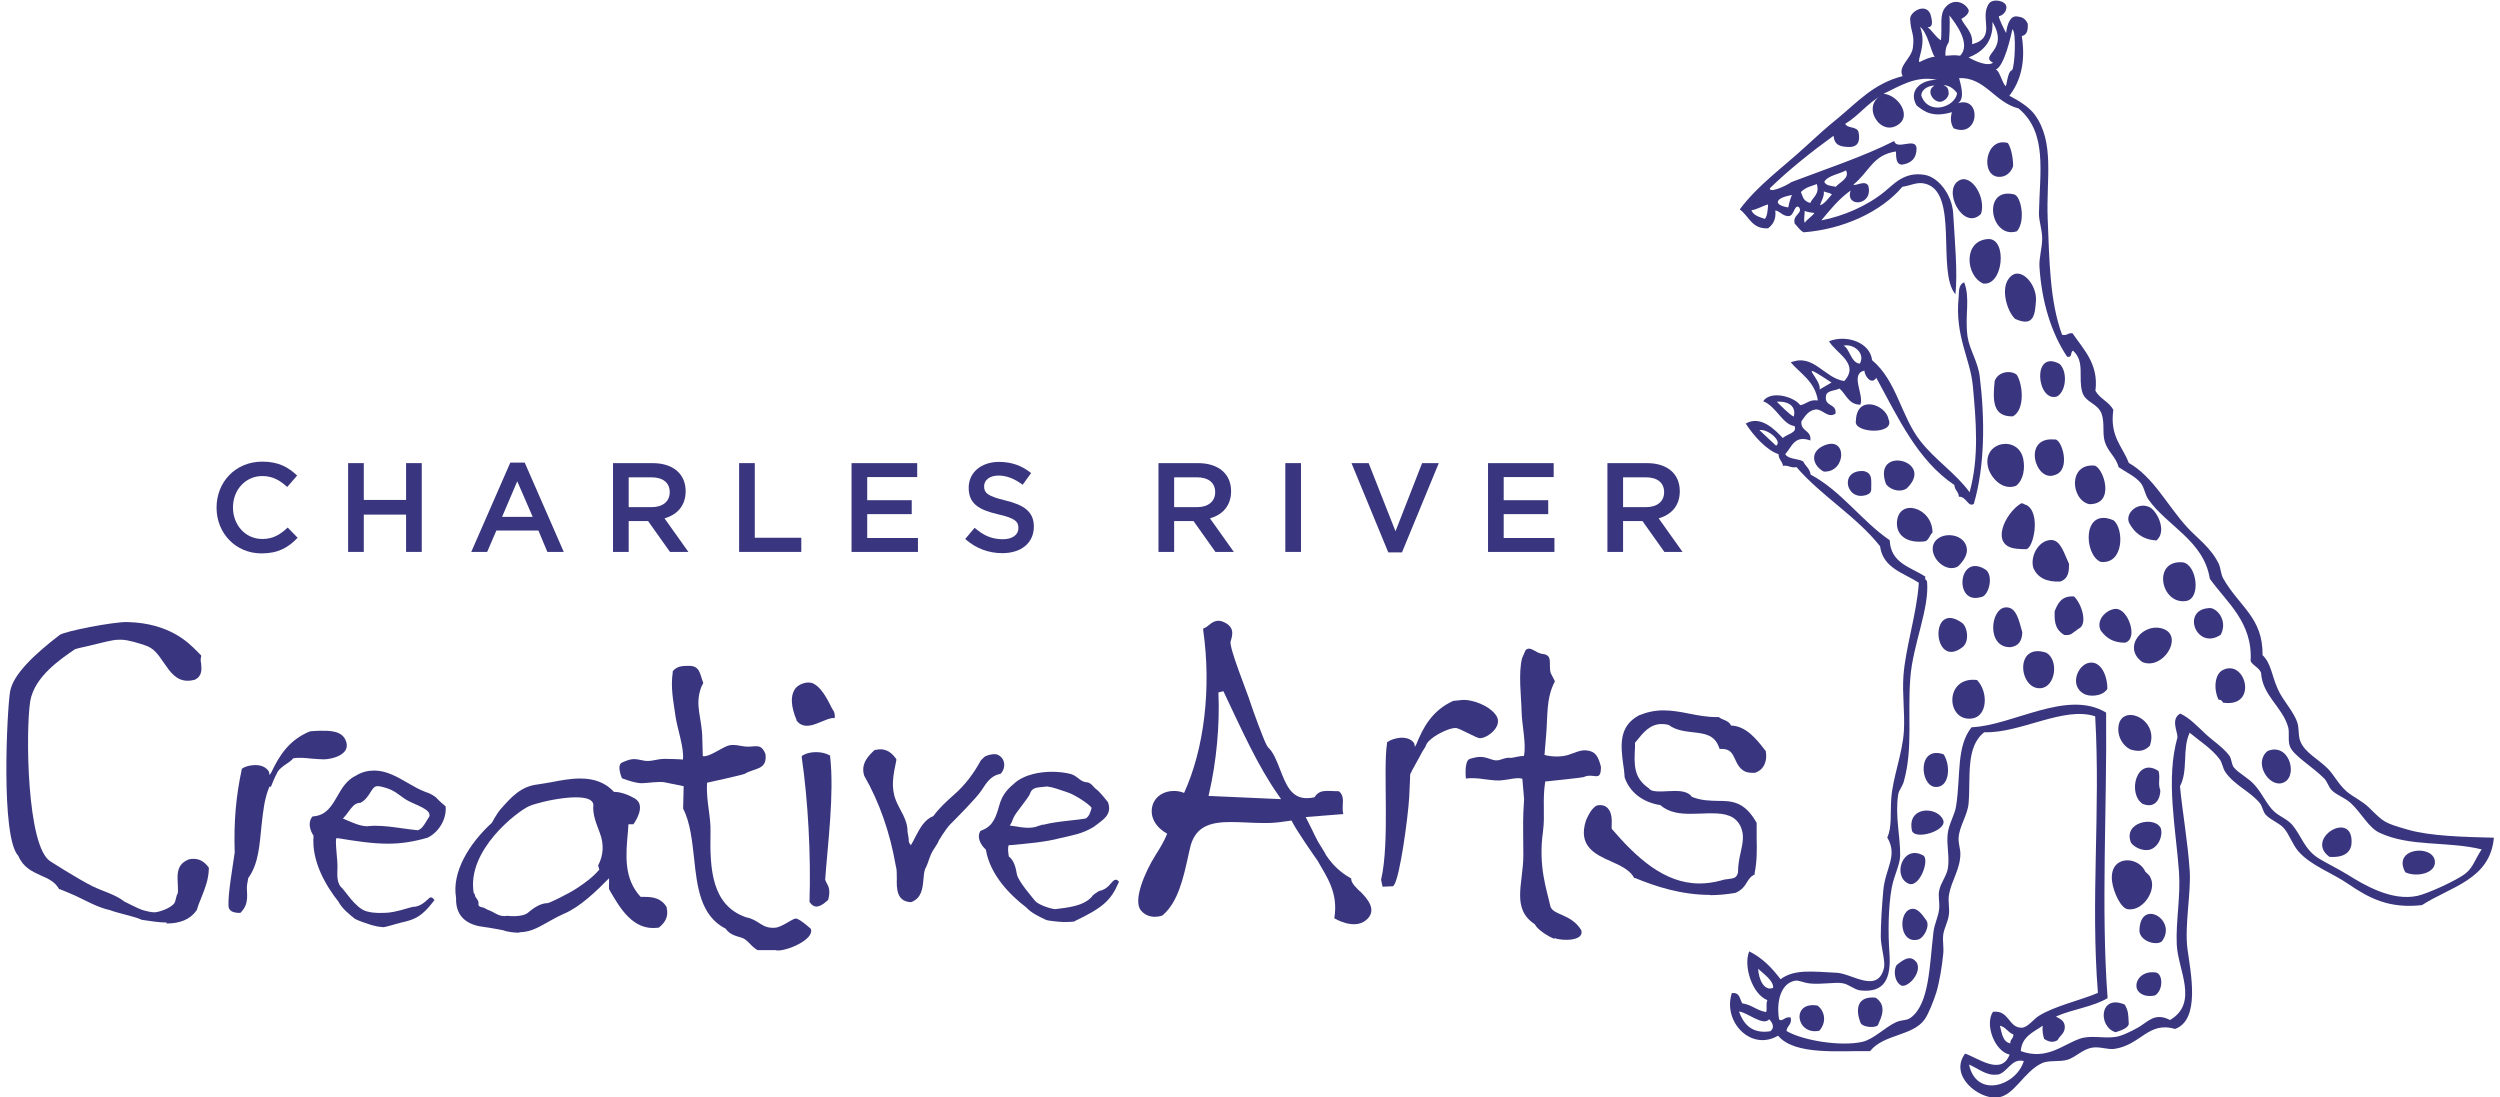 <?xml version="1.0" encoding="UTF-8"?> <svg xmlns="http://www.w3.org/2000/svg" id="Layer_1" width="1.39in" height=".61in" viewBox="0 0 100 44.11"><defs><style>.cls-1{fill-rule:evenodd;}.cls-1,.cls-2{fill:#39367f;stroke-width:0px;}</style></defs><path class="cls-1" d="m78.71,11.34c.26.66.02,1.35.14,2.2.08.52.42,1.01.49,1.6.21,1.71.21,3.6-.24,5.12-.23.15-.3-.31-.6-.29-.01-.21-.17-.26-.18-.47-1.48-.99-2.26-2.7-3.14-4.31-.19.3-.46-.05-.48-.29-.59.14,0,.97-.16,1.37-.48,0-.57-.42-.84-.65-.16.09-.44.07-.53.24-.13.52.43.33.37.77-.3.2-.49-.16-.78-.17-.32.04-.44.27-.59.48-.04.42.41.34.36.77-.64-.23-.74.25-1.01.55.12.21.5.17.72.29.09.19.27.29.3.53,1.26.68,2.03,1.85,3.18,2.64.04.94.86,1.08,1.44,1.47-.06.09.06.16.06.18.11,1.07-.57,2.55-.67,3.87-.12,1.5.11,2.84-.26,4.17-.05.2-.2.35-.23.54-.13.86.09,1.69.08,2.44,0,.37-.25.81-.34,1.31-.14.78-.15,1.82-.09,2.62.07,1-.18,1.61-1.17,1.5-.25-.03-.44-.24-.72-.29-.3-.05-.86.06-1.31.01-.23-.02-.45-.14-.6-.11-.54.1-.76.78-.64,1.55.14.13.22-.13.47-.07.06.29-.15.32-.17.54.66.39,2.18.63,3.04.44.46-.1.92-.59,1.36-.79.24-.11.43-.06.59-.18.76-.55.76-2.13.92-3.46.04-.33.21-.63.23-.95.02-.23-.05-.49,0-.71.06-.31.3-.58.35-.9.07-.45-.06-.93-.01-1.37.04-.4.29-.77.34-1.13.19-1.22,0-2.38.62-3.16,1.67-.07,3.84-1.54,5.41-.59.04,3.78-.21,7.89.06,11.48-.58.35-1.43.45-2.08.74.16.09.35.16.36.41,0,.28-.2.35-.29.54-.2.12-.37.06-.54-.05-.05-.15-.08-.32-.06-.53-.37.26-.84.43-.88,1.02,1.05.38,1.68-.26,2.38-.5.43-.15.93,0,1.43-.07.26-.04.62-.22.89-.37.39-.21.67-.64,1.3-.31,1.17-.69.31-2.03.27-3.04-.04-.94.16-1.92.09-2.92-.13-1.78-.54-3.71-.06-5.41,0-.24-.28-.73.11-.95.36.16.68.5,1.02.82.3.28.72.55.96.88.09.13.08.35.18.47.19.23.59.42.84.71.31.35.49.8.78,1.06.23.21.52.3.72.53.37.43.49,1,1.08,1.36.33.2.73.39,1.14.64.67.42,1.78,1.08,2.81.86.39-.08,1.61-.63,1.95-.91.3-.24.38-.58.64-.96-1.39-.34-2.88-.09-4.11-.67-.43-.2-.71-.77-1.14-1.18-.26-.24-.57-.32-.78-.53-.12-.12-.18-.35-.3-.47-.5-.5-1.24-.92-1.38-1.29-.09-.23-.01-.56-.07-.77-.22-.81-1.04-1.27-1.09-2.19-.08-.21-.32-.28-.42-.47.09-1.56-.96-2.36-1.64-3.31-.24-1.53-1.72-2.12-2.47-3.19-.14-.2-.16-.47-.3-.65-.22-.28-.6-.44-.9-.65-.1-.41-.42-.6-.55-1.01-.11-.35,0-.75-.13-1.13-.16-.44-.65-.44-.78-.88-.17-.58.12-1.22-.37-1.66-.12.04-.01.3-.24.24-.63-.95-1.02-2.19-1.11-3.62-.02-.36.11-.75.11-1.13,0-.35-.13-.68-.13-1.01.03-1.66.35-3.25-.82-4.22-.96-.24-1.35-1.26-2.39-1.22.02.13.28.82-.05,1.01.97-.31.87,1.43-.17,1.01-.12-.19-.14-.4-.07-.65-.76.22-1.09,0-1.42-.27-.34-.59.16-1.03.81-1.03-.85-.19-1.55.29-2.14.56.57.05,1.08.8.67,1.18-.76.67-1.61-.72-.73-1.12-.57.3-.93.82-1.48,1.15.1.2.5.09.54.35.07.38-.05.56-.33.58-.4,0-.64-.06-.68-.45-.87.63-1.8,1.37-2.56,2.11-.02.21.64-.09.87-.25,1.39-.53,2.86-1.01,4.13-1.65.1.39.86-.17.9.29,0,.41-.22.61-.59.66-.24-.01-.23-.29-.24-.53-.94.14-1.07.82-1.71,1.33.08.08.47-.2.6.05.21.81-.95.89-.71.19-.47.33-.82.77-1.18,1.2.88-.17,1.83-.57,2.55-1.16.36-.29.79-.81,1.6-.67.56.09,1.1.8,1.15,1.53.06,1.04.19,2.43.09,3.27-.77-.91.17-4.14-1.24-4.45-.31-.07-.55.08-.89.13-.87,1.02-2.39,1.71-3.97,1.83-.16-.08-.24-.23-.36-.35-.1-.36.35-.41.17-.66-.19-.13-.18.34-.41.36-.26,0-.33-.19-.54-.23.04.37-.1.57-.29.72-.66.04-.77-.5-1.14-.76.73-.98,1.73-1.68,2.65-2.53.41-.38.84-.77,1.3-1.14.79-.65,1.43-1.39,2.6-1.69-.21-.39.34-.69.41-1.13.08-.58-.08-.58-.11-1.17,0-.29.6-.65.81-.21.04.14.18.57-.11.54.2.15.32.4.54.53.06-.59-.08-1.03.19-1.34.35-.39.82-.15.93.14-.02-.04.07.14-.3.34.12.29.49.54.43,1.02,1.03-.28.26-1.06.69-1.65.17-.2.67-.1.69.14.02.19-.15.36-.3.38-.02.08.23.57.29.68.04-.38.18-.7.43-.67.16.02.34.05.44.3.02.36-.09.45-.24.49.16,1.03-.04,1.8-.5,2.4.39.2.8.46,1.02.76.81,1.11.46,2.58.52,4.16.07,1.7.08,3.34.58,4.69.21.05.23-.09.42-.06.44.65,1.06,1.24.92,2.31.17.32.55.44.72.77-.15,1.08.37,1.46.62,2.13,1,.57,1.55,1.72,2.35,2.59.42.46.94.8,1.27,1.47.08.18.08.41.18.59.65,1.14,1.6,1.57,1.58,3.08.35.34.36.8.61,1.36.21.48.64.89.79,1.36.08.24.02.53.13.77.19.44.71.69,1.08,1.06.25.24.44.65.78.94.25.21.63.38.9.65.61.6.6.6,1.56.88.91.26,2.26.29,3.45.32-.15,1.69-1.75,1.97-2.89,2.71-1.31.15-2.12-.27-2.98-.86-.66-.45-1.47-.72-1.98-1.29-.26-.3-.37-.69-.6-.95-.19-.21-.53-.32-.72-.53-.12-.13-.14-.35-.24-.47-.4-.48-1.02-.72-1.38-1.24-.12-.17-.12-.37-.24-.53-.32-.43-.81-.73-1.2-1.06-.31.65-.05,1.51-.39,2.15.09.99.31,2.2.39,3.39.06.89-.21,2.21-.09,3.15.13.96.53,2.85-.5,3.22-1.07-.32-1.37.64-2.43.8-.28.04-.59-.1-.89-.05-.4.06-.67.39-1.01.49-.31.09-.75.01-1.01.13-.76.35-1.12,1.34-1.83,1.39-.75.05-1.92-.89-1.27-1.77.51.17,1.46.91,1.79.04-.6-.13-1.01-1.21-.67-1.72.65-.08.62.63,1.14.64.26,0,.47-.33.71-.48.62-.39,1.69-.63,2.37-.92-.3-3.77.11-7.26-.11-11.12-1.26-.42-3.01.69-4.46.64-.76.59-.54,1.82-.63,2.86-.04.47-.37.92-.4,1.37-.02.22.07.45.07.65,0,.63-.36,1.07-.46,1.67-.04.25.03.52,0,.77-.03.3-.2.56-.23.83-.03.25.03.52,0,.77-.05.51-.15,1.12-.28,1.55-.1.31-.3.84-.47,1.08-.48.67-1.64.58-2.19,1.27-1.25-.02-3.03.18-3.7-.62-1.09.64-2.23-.56-1.86-1.71.32-.05.32.24.42.41.38.05.58.29.96.35.05-.12-.02-.3.05-.48-.62-.24-.97-1.39-.73-1.96.53.26.92.67,1.26,1.12.55-.41,1.26-.31,2.26-.26.61.03,1.65.86,1.9-.2.06-.27-.13-.85-.13-1.25,0-.5.04-1.19.1-1.85.08-.91.6-1.4.16-2.14.19-.4.12-.92.16-1.55.06-.88.45-1.79.51-2.74.04-.74-.07-1.48-.02-2.2.08-1.13.54-2.52.62-3.75-.61-.4-1.44-.58-1.56-1.47-.97-1.22-2.35-2.01-3.36-3.18-.24.05-.31-.09-.54-.05-.03-.19-.18-.26-.18-.47-.47-.15-1-.73-1.32-1.23.6-.35,1.18.25,1.49.58.17-.16.6-.21.47-.48-.48-.06-.73-.79-1.26-1,.31-.45,1.25-.18,1.49.16.26-.04.35-.24.71-.19-.12-.76-.68-1.06-1.09-1.53.92-.37,1.34.63,2.15.75.64-.7-.34-1.12-.61-1.6.69-.28,1.65.04,1.73.76,1,.84,1.16,2.26,1.94,3.25.61.78,1.42,1.29,1.98,2.06.39-1.4.26-2.87.13-4.28-.1-1.09-.73-2-.57-3.56.02-.18-.03-.51.23-.6Zm-.63-9.62s-.14.17-.12.52c.31-.01.3-.04.59,0,.47-.48-.22-1.35-.43-1.62.03.29,0,1.08-.04,1.11Zm-1.17.78c.19-.1.52-.24.62-.21-.16-.22-.28-.98-.59-1.21.28.72-.14,1.34-.02,1.42Zm2.97.03c-.59-.33.67-.48-.03-1.65.05.91-.54,1.27-.96,1.43.18.1.74.39.99.21Zm.1.27c.14,0,.27.55.39.65.06.1.06-.57.27-.63.11-.15.18-1.57.01-1.64-.05.24-.32,1.49-.67,1.62Zm-1.89.99c-.06.23-.27.29-.31.3-.28.05-.64-.43-.26-.65-.2,0-.52.12-.53.4.27.81,1.35.48,1.44-.09-.12-.18-.35-.34-.55-.32.14.05.21.11.21.35Zm-5,3.52c.06.16.29.16.46.2.15-.18.58-.35.41-.66-.24.14-.74.21-.87.46Zm-.57.86c.11-.25.39-.36.27-.77-.23.09-.44.12-.64.32.09.22.09.35.37.44Zm.4.08c.17-.03.38-.34.48-.44-.04,0-.06-.04-.15-.06-.04,0-.14-.05-.18-.05.03.19-.12.42-.15.54Zm-1.28.09c.05-.24.11-.45.16-.5-.69.11-.79.4-.16.5Zm-1.48.11c.07.21.33.28.54.35.1-.1.12-.39.13-.58-.21.05-.48.22-.67.23Zm2.15.51c.01-.08.36-.32.38-.4-.08,0-.35-.05-.39-.08.01.09-.06.46.02.48Zm2.21,5.66c.24-.45-.3-.82-.66-.72.25.09.29.69.66.72Zm-1.62,1.04c.1-.41-1.04-1.28.48-.28l-.48.28Zm-1.04,1.09c.09-.3-.07-.63-.68-.6.12.12.52.53.68.6Zm-1.38.54c.36-.05.94.47.67.63l-.67-.63Zm.55,22.43c.04-.27-.38-.57-.6-.77.02.41.23.91.6.77Zm-.1,1.73c.18-.13.07-.35-.06-.47-.23.3-.91-.3-1.21-.31.16.44.47.92,1.27.79Zm9.64.5c-.02-.17.13-.18.12-.36-.22-.08-.3-.3-.54-.35.08.3.11.65.42.71Zm-.52,1.25c-.42.07-.73-.22-1.14-.4.29,1.38,1.9.86,2.2-.14-.5-.13-.66.48-1.06.55Z"></path><path class="cls-1" d="m80.47,5.75c.16.23.22.73.21.94-.1.28-.33.44-.59.42-.74-.05-.53-1.62.38-1.36Z"></path><path class="cls-1" d="m79.39,8.6c-.72.72-1.6-1.01-.85-1.36.49-.23,1.06.72.85,1.36Z"></path><path class="cls-1" d="m80.83,9.3c-1.06.33-1.42-1.77-.13-1.49.3.03.5,1.09.13,1.49Z"></path><path class="cls-1" d="m79.7,9.61c.75,0,.59,1.89-.22,1.79-.71-.3-.83-1.75.22-1.79Z"></path><path class="cls-1" d="m80.75,12.81c-.31-.3-.57-1.17-.25-1.6.43-.6,1.15.21,1.1.88-.04.51-.06,1.09-.84.73Z"></path><path class="cls-1" d="m82.55,14.63c.32.3.28,1.08-.1,1.31-.82.26-1.03-1.92.1-1.31Z"></path><path class="cls-1" d="m80.83,15.07c.25.4.33,1.41-.16,1.67-.82.02-.81-.65-.73-1.42.14-.4.67-.44.89-.25Z"></path><path class="cls-1" d="m75.67,16.85c.3.65-1.43.57-1.31.07.03-1.08,1.21-.65,1.31-.07Z"></path><path class="cls-1" d="m82.34,17.67c.29-.08.7,1.24.01,1.43-.78.3-1.31-1.55-.01-1.43Z"></path><path class="cls-1" d="m73.07,18.96c-.41-.21-.59-.73-.07-1.01,1.03-.53,1,1.06.07,1.01Z"></path><path class="cls-1" d="m80.81,19.53c-.58.22-1.05-.36-1.14-.76-.23-1.03,1.23-1.29,1.42-.31.07.35.02.83-.29,1.07Z"></path><path class="cls-1" d="m76.41,19.63c-.2.16-.62.12-.84-.17-.57-1.57,2-.95.84.17Z"></path><path class="cls-1" d="m83.96,18.72c.37.11.84,1.57-.22,1.55-.74-.17-.86-1.65.22-1.55Z"></path><path class="cls-1" d="m74.68,18.94c.3.07.3.27.3.53-.02.17.06.33-.17.42-.85.31-1.15-1.02-.13-.95Z"></path><path class="cls-1" d="m81.21,20.3c.61.32.28,1.78-.01,1.78-.11,0-.24,0-.39-.02-1.09-.11-.45-1.44.19-1.82.1-.02.14.06.21.06Z"></path><path class="cls-1" d="m77.44,21.41c-.12.11-.16.36-.35.36-.73.07-1.1-.28-1.08-.76.05-1.01,1.43-.62,1.43.4Z"></path><path class="cls-1" d="m86.43,21.73c-.55-.04-.87-.31-1.08-.7-.18-.37.3-.84.77-.66.32.1.79.99.31,1.37Z"></path><path class="cls-1" d="m84.72,20.92c.42.33.43,1.78-.52,1.67-.68-.28-.75-2.22.52-1.67Z"></path><path class="cls-1" d="m78.47,22.77c-.45.27-1.07-.27-1.02-.76.08-.67,1.27-.66,1.37.04.03.23-.1.47-.35.72Z"></path><path class="cls-1" d="m82.93,22.66c0,.29-.01.6-.35.72-.56.03-.91-.16-1.08-.53-.15-.45.18-1.12.7-1.14.39-.01.53.54.72.94Z"></path><path class="cls-1" d="m79.54,22.88c.39.21.17,1.12-.17,1.13-1.07.31-.91-1.77.17-1.13Z"></path><path class="cls-1" d="m87.51,22.61c.56.1.73,1.44.14,1.55-1.04.18-1.39-1.67-.14-1.55Z"></path><path class="cls-1" d="m83.12,23.97c.32.29.58,1.14.19,1.31-.29.2-.28.27-.57.25-.43-.25-.39-.66-.39-.95.13-.33.28-.63.77-.6Z"></path><path class="cls-1" d="m84.22,25.38c-.25-.44.22-.89.59-.9.5-.01.92,1.21.37,1.36-.48,0-.75-.19-.96-.47Z"></path><path class="cls-1" d="m81.05,25.42c-.01.34-.14.55-.47.6-.98.03-.82-1.56-.2-1.6.44-.03.54.55.67,1Z"></path><path class="cls-1" d="m88.54,24.45c.28-.06.8.46.49,1.07-.97.65-1.6-.99-.49-1.07Z"></path><path class="cls-1" d="m78.61,25.03c.24.15.34.79.01,1.01-1.18.87-1.32-1.92-.01-1.01Z"></path><path class="cls-1" d="m86.76,25.3c.76.33-.06,1.65-.88,1.32-.85-.6.06-1.66.88-1.32Z"></path><path class="cls-1" d="m82.01,26.24c.52.29.38,1.38-.22,1.43-.88.07-1.07-1.85.22-1.43Z"></path><path class="cls-1" d="m84.47,27.7c-.22.33-.77.31-.95.19-.63-.35-.19-1.3.34-1.25.4.03.62.59.61,1.06Z"></path><path class="cls-1" d="m89.12,28.25c-.03-.07-.08-.12-.18-.12-.21-.44-.15-1.03.17-1.19.93-.47,1.44,1.53.01,1.31Z"></path><path class="cls-1" d="m79.23,27.34c.47.49.42,1.48-.22,1.55-1.03.12-1.1-1.71.22-1.55Z"></path><path class="cls-1" d="m86.16,30c-.22.21-.44.23-.77.13-.31-.16-.49-.5-.48-.83.03-1.09,1.69-.42,1.26.7Z"></path><path class="cls-1" d="m77.89,30.33c.3.47.23,1.35-.34,1.31-.63-.05-.72-1.69.34-1.31Z"></path><path class="cls-1" d="m90.92,30.19c.91-.36,1.26,1.14.55,1.3-.54.12-1.13-.85-.55-1.3Z"></path><path class="cls-1" d="m86.53,31.01c.08.28-.04.47.07.77,0,.31-.19.75-.71.54-.62-.4-.26-1.92.64-1.32Z"></path><path class="cls-1" d="m77.86,32.95c.23.44-1.16.86-1.25.43-.19-.97,1-.97,1.25-.43Z"></path><path class="cls-1" d="m86.61,33.27c.12.33-.1.83-.47.9-.3.05-.61-.13-.72-.29-.33-.83.93-1.07,1.18-.61Z"></path><path class="cls-1" d="m93.4,34.45c-1.01-.73.91-1.89.89-.6,0,.31-.18.65-.89.6Z"></path><path class="cls-1" d="m77.04,34.38c.33.11-.12,1.37-.58,1.14-.63-.3-.23-1.56.58-1.14Z"></path><path class="cls-1" d="m96.45,35.07c-.55-.99,1.14-1.14,1.19-.43.03.48-.75.64-1.19.43Z"></path><path class="cls-1" d="m86.21,35.3c.24.48-.28,1.31-.88,1.26-.32,0-.62-.72-.67-1.12-.13-1.05.99-1.04,1.31-.45.02.1.18.14.24.31Z"></path><path class="cls-1" d="m77.19,37c.16.22-.09.73-.35.78-.69.15-.77-.94-.37-1.19.33-.19.56.19.72.41Z"></path><path class="cls-1" d="m86.66,37.85c-.22.18-.86,0-.9-.41,0-1.36,1.56-.46.9.41Z"></path><path class="cls-1" d="m76.79,38.67c.26.4-.31,1.03-.59.96-.32-.15-.33-.69-.19-.84.24-.19.53-.42.77-.12Z"></path><path class="cls-1" d="m86.43,39.1c.27.06.3.7-.04.92-.29.07-.62,0-.73-.26-.11-.32.2-.75.77-.66Z"></path><path class="cls-1" d="m75.15,40.11c.49.32.21.84.11,1.07-.02.16-.6.15-.71-.05-.22-.56-.14-1.09.6-1.02Z"></path><path class="cls-1" d="m72.82,40.43c.32.25.35.7.07,1.01-.94.2-1.15-1.2-.07-1.01Z"></path><path class="cls-1" d="m85.17,40.39c.14.25.14.35.16.75.02.17-.29.29-.53.36-.71-.21-.66-1.55.37-1.11Z"></path><path class="cls-2" d="m10.26,22.25c-1.04,0-1.81-.81-1.81-1.84s.76-1.85,1.84-1.85c.66,0,1.05.23,1.4.56l-.4.46c-.29-.27-.59-.44-1-.44-.68,0-1.18.56-1.18,1.26s.49,1.27,1.18,1.27c.44,0,.72-.18,1.02-.46l.4.41c-.37.39-.78.63-1.45.63Z"></path><path class="cls-2" d="m14.37,20.69v1.5h-.63v-3.57h.63v1.48h1.7v-1.48h.63v3.57h-.63v-1.5h-1.7Z"></path><path class="cls-2" d="m22.41,22.19h-.66l-.36-.86h-1.69l-.37.86h-.64l1.57-3.59h.58l1.57,3.59Zm-1.87-2.84l-.61,1.43h1.23l-.62-1.43Z"></path><path class="cls-2" d="m26.68,22.19l-.88-1.24h-.78v1.24h-.63v-3.57h1.59c.82,0,1.33.43,1.33,1.13,0,.59-.35.95-.85,1.09l.96,1.35h-.74Zm-.75-3h-.91v1.2h.92c.45,0,.73-.23.73-.6,0-.39-.28-.6-.74-.6Z"></path><path class="cls-2" d="m29.46,18.62h.63v3h1.87v.57h-2.5v-3.57Z"></path><path class="cls-2" d="m36.63,19.18h-2.02v.93h1.79v.56h-1.79v.96h2.04v.56h-2.67v-3.57h2.64v.56Z"></path><path class="cls-2" d="m40.16,20.12c.75.18,1.15.45,1.15,1.05,0,.67-.52,1.07-1.27,1.07-.55,0-1.06-.19-1.49-.57l.38-.45c.34.3.68.46,1.13.46.39,0,.63-.18.63-.45,0-.26-.14-.4-.81-.55-.76-.18-1.19-.41-1.19-1.07,0-.62.51-1.04,1.22-1.04.52,0,.93.16,1.29.45l-.34.47c-.32-.24-.64-.37-.97-.37-.37,0-.58.19-.58.43,0,.28.16.4.85.57Z"></path><path class="cls-2" d="m48.61,22.19l-.88-1.24h-.78v1.24h-.63v-3.57h1.59c.82,0,1.33.43,1.33,1.13,0,.59-.35.95-.85,1.09l.96,1.35h-.74Zm-.75-3h-.91v1.2h.92c.45,0,.73-.23.73-.6,0-.39-.28-.6-.74-.6Z"></path><path class="cls-2" d="m52.05,18.62v3.57h-.63v-3.57h.63Z"></path><path class="cls-2" d="m56.91,18.62h.68l-1.48,3.59h-.55l-1.48-3.59h.69l1.08,2.74,1.07-2.74Z"></path><path class="cls-2" d="m62.22,19.18h-2.02v.93h1.79v.56h-1.79v.96h2.04v.56h-2.67v-3.57h2.64v.56Z"></path><path class="cls-2" d="m66.66,22.19l-.88-1.24h-.78v1.24h-.63v-3.57h1.59c.82,0,1.32.43,1.32,1.13,0,.59-.35.95-.85,1.09l.96,1.35h-.74Zm-.75-3h-.91v1.2h.92c.45,0,.73-.23.73-.6,0-.39-.28-.6-.74-.6Z"></path><path class="cls-2" d="m6.45,37.09c-.3,0-.61-.05-.88-.09l-.13-.02-.12-.05c-.2-.08-.91-.24-1.16-.34-.48-.1-.96-.38-1.39-.58-.21-.09-.41-.18-.62-.26h-.03s-.02-.04-.02-.04c-.17-.27-.43-.39-.71-.51-.35-.16-.71-.32-.91-.79-.72-.75-.45-5.93-.33-6.61.12-.68.96-1.48,1.99-2.27.19-.15,2.2-.54,2.73-.52,1.7.04,2.48.86,2.76,1.14.06.06.11.11.16.16l.04.04v.06c-.03.08-.02.17,0,.27.02.22.05.51-.26.65-.11.03-.2.04-.28.04-.46,0-.71-.36-.95-.71-.24-.34-.39-.6-.78-.72-.18-.06-.66-.22-.94-.22-.1,0-.21,0-.32.02-.18.02-.97.23-1.22.28-.11.02-.22.05-.32.08-.61.42-1.62,1.1-1.8,2.08-.19,1.21-.14,5.87.81,6.45,0,0,1.07.69,1.69,1,.45.22.9.32,1.29.62,0,0,.57.29.7.33.16.05.37.1.5.1.16,0,.67-.16.81-.38.05-.08.07-.31.13-.38.02-.13,0-.27,0-.4-.02-.36-.05-.78.45-.97.08-.02.13-.02.19-.02.23,0,.43.11.59.33l.02.03v.04c-.01.42-.15.78-.29,1.13-.07.17-.14.34-.19.52l-.02.03c-.25.35-.65.52-1.21.52Z"></path><path class="cls-2" d="m9.42,36.7s-.48.05-.49-.28c-.02-.51.15-1.43.25-2.15-.04-1.22.05-2.25.28-3.32v-.04s.04-.02.04-.02c.09-.07.3-.13.51-.13.26,0,.45.1.55.27v.03s.02.07.02.1c.02-.03.05-.07.07-.1.31-.66.71-1.32,1.57-1.66h.03c.12-.01.24-.02.36-.02.35,0,.93-.03,1.06.47.14.5-.59.68-.91.68-.16,0-.33-.02-.5-.03-.26-.03-.54-.05-.73-.01-.07.09-.17.16-.28.23-.16.11-.33.23-.39.41l-.03.05c-.06.12-.11.24-.16.37l-.04.09-.05-.02c-.21.48-.26,1.03-.32,1.56-.08.72-.1,1.53-.54,2.13-.02.18-.06.28-.05.43.02.34.04.65-.23.93l-.03.03Z"></path><path class="cls-2" d="m15.12,37.27c-.14,0-.3-.04-.45-.08-.14-.04-.59-.2-.66-.25-.25-.2-.51-.41-.66-.69-.5-.63-1.09-1.62-1-2.65-.15-.22-.23-.54-.06-.75l.03-.03h.04c.5-.05.71-.4.94-.8.19-.33.38-.66.76-.84.23-.14.47-.2.73-.2.49,0,.92.25,1.35.5.24.14.47.27.71.36.18.05.39.17.48.28.1.11.33.3.33.3.05.56-.33,1.08-.73,1.26-.55.16-1.05.24-1.59.24-.64,0-1.27-.1-2.01-.22h-.06c-.07.1.06.92.04,1.21-.01.28-.02.55.13.74.16.12.58.86,1.04.99.33.09.59.06.75.06.38,0,1.06-.24,1.11-.24.35,0,.56-.28.67-.36.1-.08.2.09.2.09h0s-.03.04-.03.04c-.48.62-.74.74-1.34.87-.22.05-.57.18-.73.18Zm-.29-4.07c.35,0,.72.05,1.07.1.21.03.43.06.64.08.16-.05.24-.19.34-.35.04-.06.07-.13.12-.19.12-.31-.59-.48-.93-.69-.29-.18-.45-.39-.94-.51-.29-.07-.33-.04-.49.21-.1.16-.21.33-.41.43h-.04c-.2.02-.31.19-.44.36-.07.1-.14.19-.22.27.07.03.13.05.19.08.26.11.5.22.78.23.09-.01.2-.02.32-.02Z"></path><path class="cls-2" d="m20.62,37.5c-.18,0-.48-.03-.65-.1,0,0-.58-.11-.76-.13-.54-.06-1.16-.31-1.13-1.17-.18-1.03.52-2.18,1.44-3.02,0,0,.19-.37.38-.58.4-.45.78-.88,1.45-.96.17-.02.35-.06.55-.09.36-.07.77-.15,1.17-.15.59,0,1.03.18,1.36.54,0,0,.33-.03.83.26.51.29-.05,1.04-.05,1.04h-.2c0,.1-.02.19-.02.29-.09.97-.17,1.89.51,2.63.06,0,.11,0,.17,0,.32,0,.67.05.88.42v.04c.07.3-.04.55-.3.76l-.03.02h-.03c-1,.13-1.53-.81-1.92-1.48l-.04-.08c-.01-.08,0-.17,0-.25,0-.07,0-.13,0-.18-.51.52-1.17,1.16-1.82,1.43-.16.07-.33.16-.51.26-.41.22-.77.48-1.27.48Zm.38-.83c.18-.15.47-.36.76-.36.07,0,.83-.37,1.18-.6.31-.2.67-.47.9-.75l-.05-.16c.22-.42.24-.86.07-1.31-.13-.36-.3-.72-.26-1.14-.07-.59-2.12-.14-2.58.06-.46.2-2.53,1.77-2.23,3.5.06.02.04.11.07.15.07.1.14.18.12.27-.02.14.13.14.2.16.08.03.1.06.18.09.28.1.4.25.65.25h0s.09,0,.14-.01c0,0,.57.08.83-.13Z"></path><path class="cls-2" d="m30.94,38.2h-.74c-.31-.18-.38-.43-.67-.51-.21-.06-.45-.12-.61-.35-1.02-.52-1.15-1.69-1.27-2.83-.08-.7-.15-1.43-.44-2v-.05s.02-.85.02-.85c-.25-.05-.53-.11-.78-.16-.18-.04-.74.04-.91.04-.28,0-.79-.2-.79-.2,0,0-.23-.52,0-.63.38-.17.47-.17.88-.08.26.06.52-.07.83-.07.08,0,.66.01.74.03.06-.46-.23-1.25-.3-1.76-.08-.58-.2-1.11-.11-1.74v-.05c.17-.21.38-.22.66-.22.44,0,.43.33.57.69l-.08.16c-.28.74.03,1.23.04,2.07,0,.13.02.58.02.71.22.05.66-.27.96-.4.27-.12.59.02.85.02.34,0,.54-.13.71.3.08.65-.44.55-.83.79-.06.04-1.52.36-1.52.36-.04.77.16,1.32.14,2.01-.03,1.44.04,2.92,1.43,3.4.53.1.62.46,1.16.42.29-.02.7-.37.84-.37.15,0,.6.41.6.41.18.43-1.01.93-1.39.87Z"></path><path class="cls-2" d="m62.22,37.74c-.2-.08-.65-.34-.77-.58-.95-.63-.47-1.61-.46-2.76,0-.71-.02-1.21,0-1.73l.03-.54-.07-.82c-.24-.07-.49.04-.93.07-.18.01-.66-.06-.82-.08-.28-.03-.52,0-.52,0,0,0-.08-.72.16-.79.4-.12.52-.1.93.04.26.09.42-.12.72-.08.08,0,.44-.1.52-.07.11-.45-.08-1.27-.09-1.78-.01-.58-.14-1.55.02-2.16l.14-.32c.19-.19.4.12.68.15.44.05.23.4.33.77l.17.33c-.37.7-.28,1.41-.36,2.25-.01.13-.05.58-.06.71.21.07.65.1.96,0,.28-.09.49-.21.74-.18.34.04.46.22.57.66,0,.65-.28.22-.69.41-.06.03-1.55.18-1.55.18-.12.76,0,1.33-.09,2.01-.2,1.42.16,2.36.29,2.98.08.4.83.3,1.25.99.13.45-.79.43-1.06.32Z"></path><path class="cls-2" d="m32.58,36.45c-.1,0-.19-.05-.27-.16l-.02-.03v-.03c.06-1.84-.06-4.05-.31-5.76v-.07s.05-.04.05-.04c.29-.16.76-.16,1.05,0l.04.02v.05c.17,1.48-.1,3.53-.2,4.94.02.06.05.12.09.19.09.16.1.36.03.62,0,0-.12.11-.18.15-.09.06-.19.12-.3.12Z"></path><path class="cls-2" d="m36.36,36.27h-.02c-.55-.04-.55-.55-.54-.96,0-.19,0-.37-.04-.49-.23-1.33-.65-2.55-1.27-3.63-.16-.5.2-.83.4-1.02l.02-.02h.04c.33-.08.59.04.8.33l.03.04v.05c-.13.61-.22,1.09-.02,1.6.16.41.48.78.47,1.27.01.08.06.28.05.37,0,.09.07.12.08.18.07-.11.13-.23.19-.35.18-.34.36-.69.72-.83.23-.32.53-.59.82-.85.46-.4.8-.86,1.09-1.39l.08-.08.09-.08c.14-.06.3-.11.47-.08.16.06.26.18.29.33.03.16-.02.33-.13.44l-.02.02h-.03c-.36.08-.53.36-.72.65-.19.3-1.06,1.17-1.25,1.36-.19.19-.47.66-.47.66-.08.21-.21.32-.32.57-.08.18-.14.43-.23.57-.04.12-.06.27-.07.43-.03.35-.07.75-.49.91h-.02Z"></path><path class="cls-2" d="m42.97,37.04c-.14.03-.3.03-.46.03-.14,0-.62-.05-.7-.08-.29-.14-.6-.28-.81-.51-.64-.49-1.45-1.3-1.62-2.32-.2-.18-.36-.47-.24-.71l.02-.04.04-.02c.48-.17.59-.56.72-1.01.1-.36.27-.61.59-.87.19-.19.52-.33.77-.39.47-.12,1.05-.12,1.52,0,.27.08.37.31.62.33.19,0,.29.21.41.29.12.08.46.51.46.51.19.53-.24.73-.58,1-.49.29-.82.32-1.35.45-.62.16-1.26.21-2,.28h-.06c-.05.13-.02.28,0,.43v.02c.22.17.28.45.33.73.06.28.61.91.73,1.06.15.18.73.35.83.33.25-.03.5-.06.74-.12.37-.09.62-.24.76-.44,0,0,.2-.16.26-.17.34-.08.43-.3.56-.41s.22.04.22.04h0s-.02.05-.02.05c-.31.72-.66,1.01-1.75,1.53Zm-1.28-3.88c.34-.09.71-.13,1.06-.17.22-.02.43-.05.64-.08.15-.09.19-.25.24-.42.02-.07-.62-.53-1.01-.65-.33-.1-.48-.18-.78-.22-.34.05-.59,0-.68.28-.06.18-.59.78-.67.98-.04.11-.08.22-.15.31.07.01.14.02.21.03.28.05.54.09.82.03.09-.03.19-.07.31-.1Z"></path><path class="cls-2" d="m54.42,35.84c-.16-.16-.32-.31-.35-.47v-.05s-.05-.03-.05-.03c-.37-.21-.68-.49-.95-.89-.1-.19-.22-.37-.33-.55-.09-.17-.17-.33-.25-.5-.08-.17-.17-.33-.25-.5l1.51-.12-.02-.12c-.01-.07,0-.16,0-.25.01-.18.03-.41-.16-.55,0,0-.25,0-.34-.01-.05,0-.1,0-.15,0-.15,0-.36.03-.48.25-.11.03-.22.04-.32.04-.63,0-.84-.56-1.07-1.15-.14-.35-.26-.69-.49-.9-.02-.03-.04-.07-.06-.1-.11-.2-.54-1.36-.65-1.71-.11-.36-.86-2.2-.79-2.44.08-.26.19-.61-.35-.81-.22-.07-.39.04-.52.15-.05.04-.11.09-.16.11l-.07.03v.08c.33,2.32.04,4.76-.77,6.53-.12-.05-.26-.08-.41-.08-.41,0-.74.22-.85.55-.16.51.16.94.58,1.17-.12.3-.3.6-.48.88-.42.67-.91,1.82-.57,2.21.34.4.85.2.85.2l.04-.03c.6-.53.81-1.47,1.01-2.38.03-.15.07-.3.1-.43.23-.76.81-.92,1.61-.92.21,0,.43.01.65.02.22.01.45.02.67.02.42,0,.49-.01,1.12-.1.19.4.94,1.46,1.05,1.62.36.64.84,1.27.67,2.31,0,0,.78.48,1.27.08.49-.4.05-.88-.24-1.17Zm-6.09-3.83l.03-.13c.29-1.26.43-2.74.37-4.04l.2-.05c.76,1.6,1.37,2.98,2.21,4.18l.11.16-2.92-.13Z"></path><path class="cls-2" d="m55.78,35.63l-.45.02-.06-.28c.36-1.54.07-4.4.24-5.49v-.04s.04-.02.04-.02c.09-.07.29-.14.5-.16.26-.01.46.07.56.24v.03s.02.07.02.1c.02-.04.04-.07.06-.11.27-.68.64-1.36,1.48-1.74,0,0,.27-.03.39-.04.35-.02,1.06.21,1.34.63.28.42-.33.9-.65.91-.16,0-.82-.41-.98-.41-.27-.01-.78.28-.88.36-.16.12-.28.21-.33.38l-.15.24c-.05.12-.42.75-.47.88,0,0-.01.39-.04.93-.04.73-.37,3.24-.62,3.54l-.03.03Z"></path><path class="cls-2" d="m68.51,35.98c-1.18,0-2.2-.34-3.03-.68h-.04s-.02-.05-.02-.05c-.18-.29-.55-.46-.91-.62-.63-.28-1.34-.61-1-1.65l.02-.04c.08-.18.17-.38.38-.54l.06-.02c.18-.03.31.01.41.11.18.18.17.5.16.73,0,.03,0,.07,0,.1.99,1.15,2.11,2.2,3.53,2.2.28,0,.57-.04.87-.12.11-.04.21-.05.31-.06.21-.03.31-.04.37-.26,0-.3.05-.56.11-.82.08-.37.15-.68,0-1.02-.21-.45-.62-.54-1.16-.54-.14,0-.28,0-.42.01-.15,0-.29.01-.44.01-.4,0-.86-.04-1.21-.35-.71-.11-1.24-.52-1.44-1.12v-.04c-.01-.16-.03-.33-.06-.51-.09-.7-.19-1.5.64-1.94.32-.13.64-.2.98-.2s.68.06,1.03.13c.35.07.72.14,1.11.14h.09s.04.03.04.03c.04.03.09.05.14.07.1.04.25.1.31.24.6.02,1.02.54,1.35.97l.05.06v.03c.06.34-.06.72-.44.84-.06,0-.09,0-.12,0-.42,0-.56-.29-.67-.53-.11-.24-.2-.43-.54-.43h-.09l-.03-.08c-.18-.49-.58-.54-1.05-.59-.33-.04-.68-.08-.96-.29-.1-.03-.2-.04-.29-.04-.46,0-.73.33-1.01.68l-.06.07v.18c-.04.71-.06,1.23.55,1.65l.03.03c.07.09.27.1.41.1.1,0,.2,0,.3-.01.11,0,.22-.01.32-.01.24,0,.53.03.68.24.38.15.71.15,1.03.16.55,0,1.07.01,1.55.85l.02.03v.03c0,.2,0,.39,0,.58.01.45.02.91-.08,1.41v.06s-.06.03-.06.03c-.12.07-.18.17-.25.28-.09.15-.2.32-.47.43-.36.06-.69.09-1.02.09Z"></path><path class="cls-2" d="m33.3,28.87h-.1c-.12.02-.28.08-.44.15-.1.04-.19.08-.29.11-.2.06-.49.12-.7-.16v-.02c-.23-.55-.25-.97-.07-1.24.13-.21.52-.34.74-.23.43.21.7.94.79,1.06.11.14.07.34.07.34Z"></path></svg> 